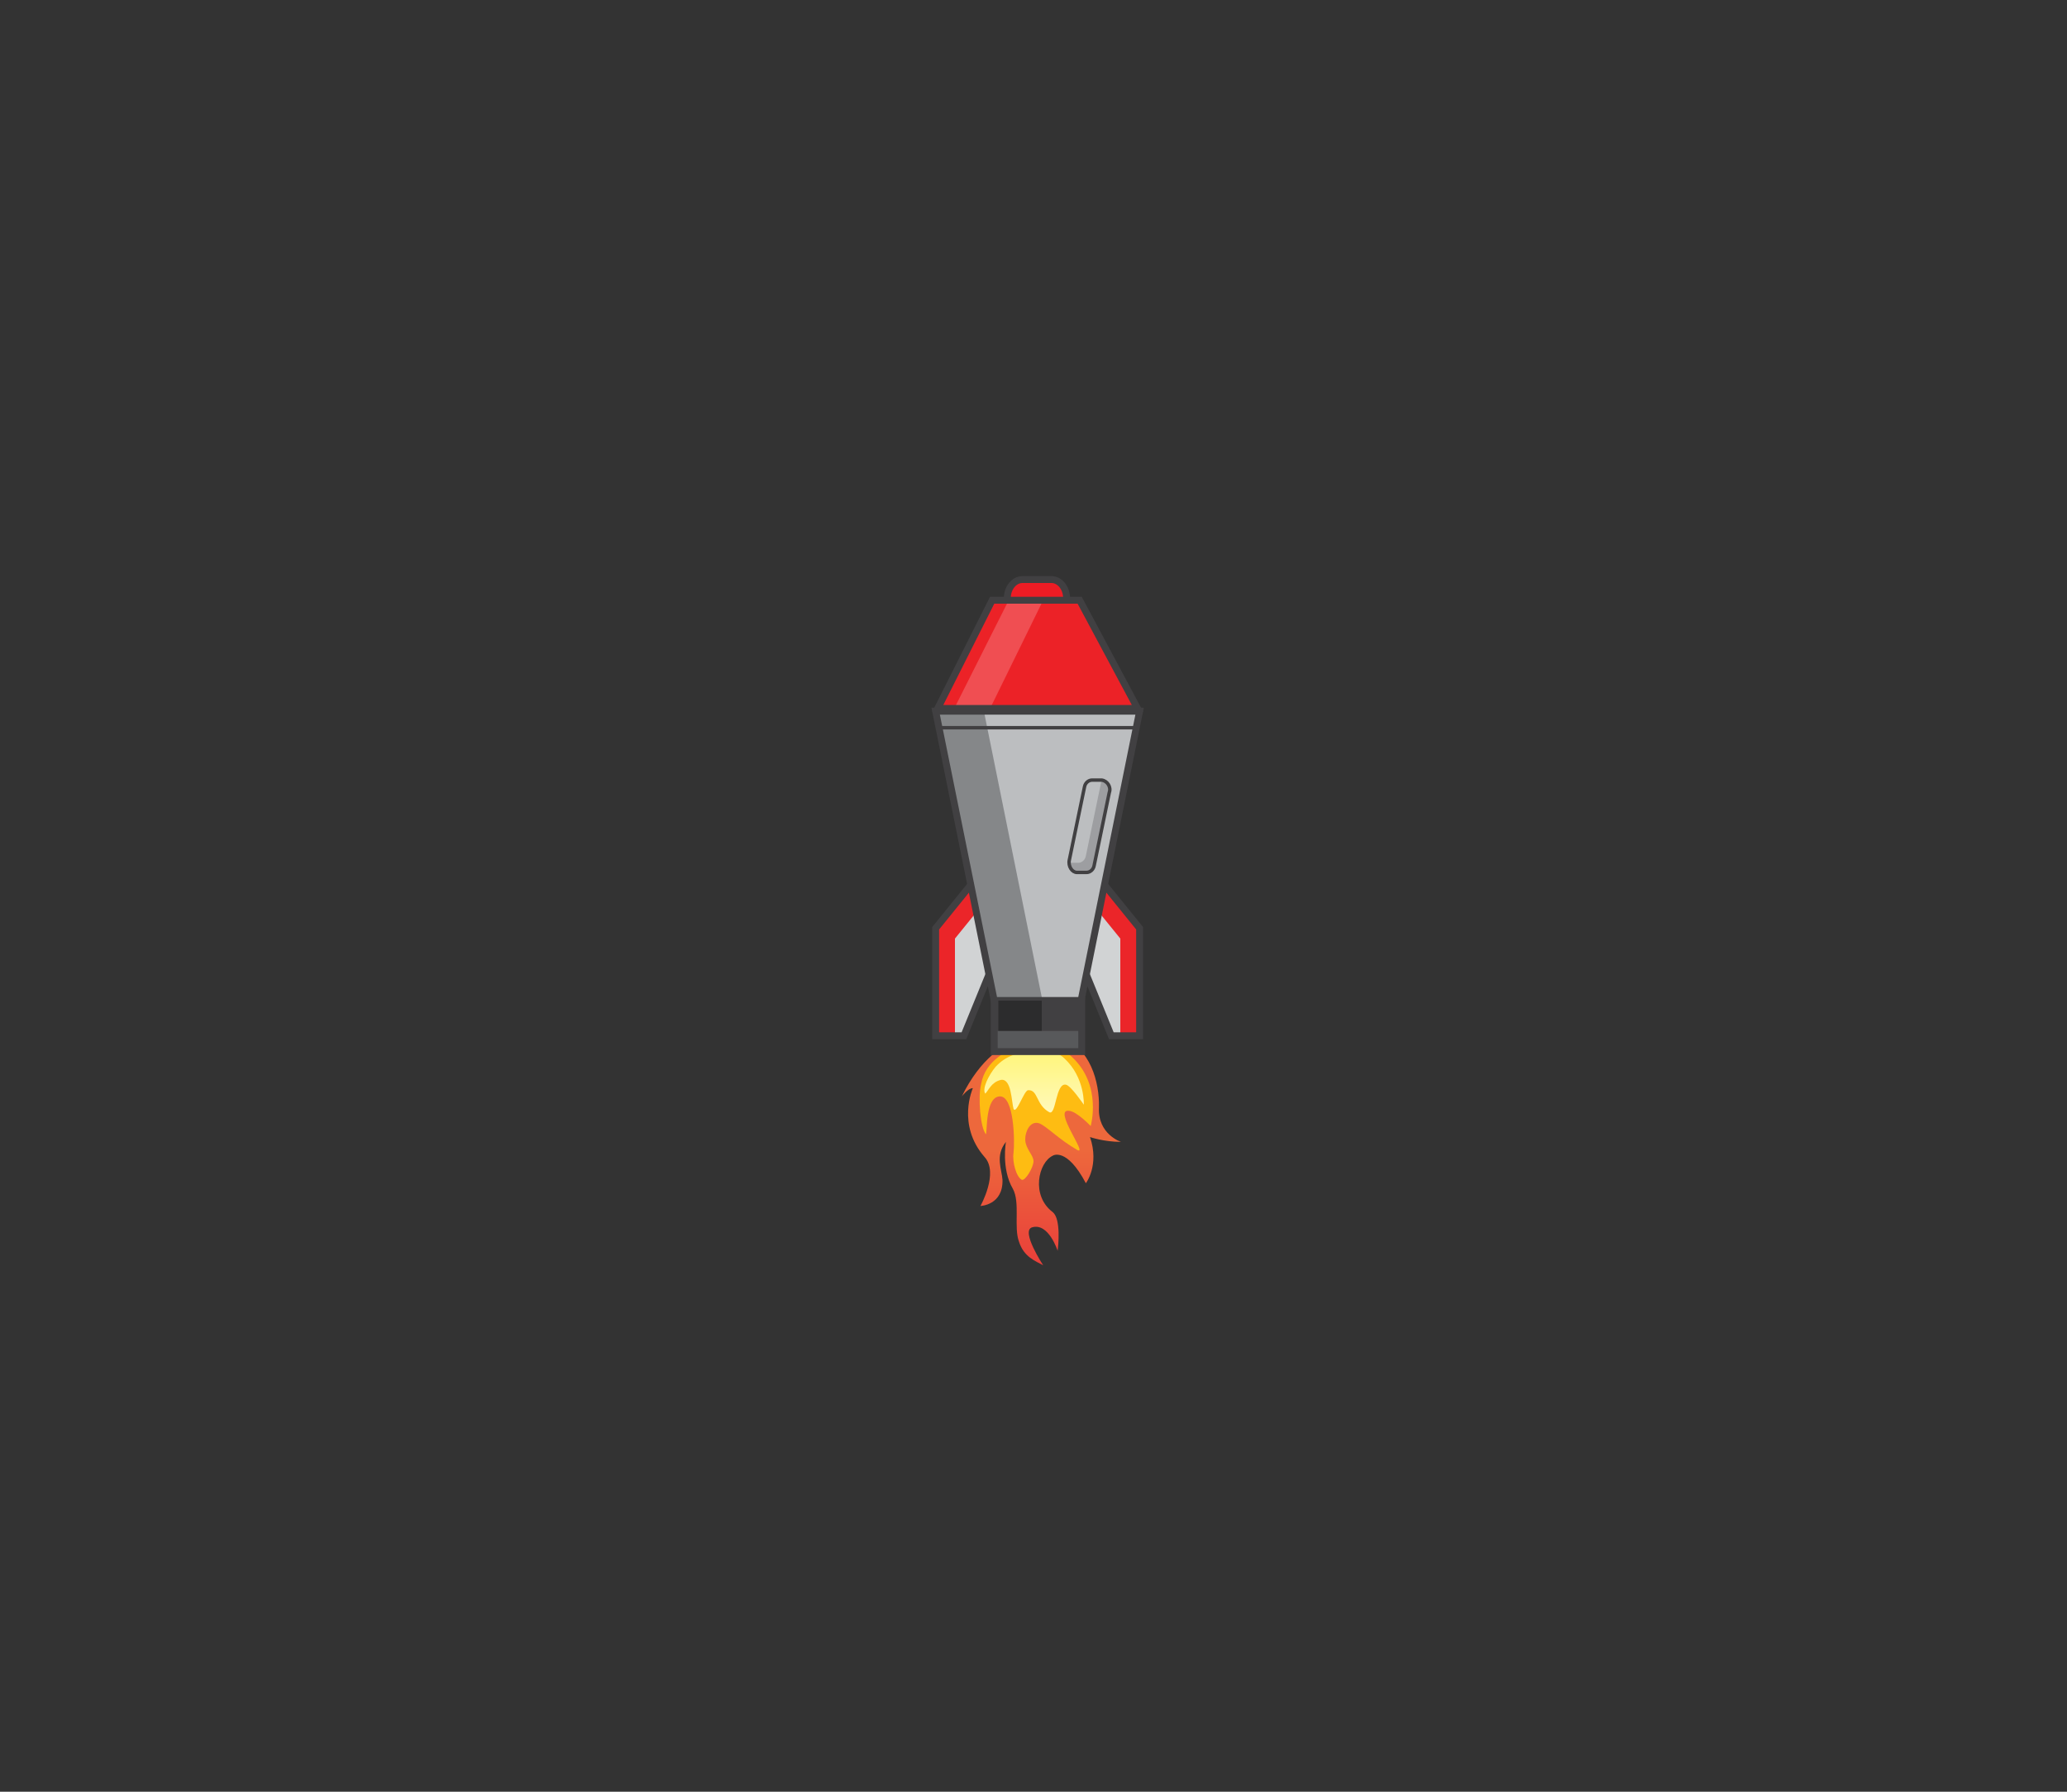 <?xml version="1.0" encoding="utf-8"?>
<!-- Generator: Adobe Illustrator 19.0.0, SVG Export Plug-In . SVG Version: 6.00 Build 0)  -->
<svg version="1.0" id="圖層_1" xmlns="http://www.w3.org/2000/svg" xmlns:xlink="http://www.w3.org/1999/xlink" x="0px" y="0px" width="300px" height="260px"
	 viewBox="0 0 300 260" style="enable-background:new 0 0 300 260;" xml:space="preserve">
<rect x="0" y="0" width="300" height="260" fill="#333333" stroke="none"/>
<style type="text/css">
	.st0{display:none;}
	.st1{display:inline;fill:url(#XMLID_2_);}
	.st2{display:inline;fill:#FEBC12;}
	.st3{display:inline;fill:url(#XMLID_3_);}
	.st4{fill:url(#XMLID_4_);}
	.st5{fill:#FEBC12;}
	.st6{fill:url(#XMLID_5_);}
	.st7{display:inline;fill:url(#XMLID_6_);}
	.st8{display:inline;fill:url(#XMLID_7_);}
	.st9{display:inline;fill:url(#XMLID_8_);}
	.st10{display:inline;fill:url(#XMLID_9_);}
	.st11{display:inline;fill:url(#XMLID_10_);}
	.st12{display:inline;fill:url(#XMLID_11_);}
	.st13{fill:#ED1C24;}
	.st14{fill:none;stroke:#414042;stroke-miterlimit:10;}
	.st15{fill:#EC2227;}
	.st16{opacity:0.2;fill:#FFFFFF;enable-background:new    ;}
	.st17{fill:#D1D3D4;}
	.st18{fill:#EB2529;}
	.st19{fill:#BCBEC0;}
	.st20{opacity:0.69;fill:#6D6E71;enable-background:new    ;}
	.st21{opacity:0.31;fill:#58595B;enable-background:new    ;}
	.st22{fill:none;stroke:#414042;stroke-width:0.5;stroke-miterlimit:10;}
	.st23{fill:#58595B;stroke:#414042;stroke-miterlimit:10;}
	.st24{fill:#414042;}
	.st25{opacity:0.32;enable-background:new    ;}
</style>
<g id="fire" class="st0">
	
		<linearGradient id="XMLID_2_" gradientUnits="userSpaceOnUse" x1="151.407" y1="167.036" x2="151.407" y2="200.357" gradientTransform="matrix(1 0 0 1 0 -16.508)">
		<stop  offset="0.493" style="stop-color:#ED683C"/>
		<stop  offset="1" style="stop-color:#E93E3A"/>
	</linearGradient>
	<path id="XMLID_378_" class="st1" d="M154.1,150.9c-3.5-1-7.3,0-10,2.4c-1.5,1.3-3.1,3.3-4.4,6c0,0,0.9-1.2,1.6-1.2
		c0,0-2.6,6.6,1.5,11.2c2,2.2,0.5,7.1,0.5,7.1s2.8-1.5,2.6-5c-0.1-1.5-1.5-3.5,0.1-5.5c0,0,0.1,3.7,1.8,6.6c1.1,2-0.1,3.7,0.6,5.7
		c0.7,2.1,1.8,4.9,2.9,5.5c0,0,0.1-4.9,2.8-7.2c2.7-2.3,1.2-8.8-0.2-10c0,0,2.6,0,4.2,6c0,0,2.2-2.4,0.9-6.5c0,0,1.7,1.3,4.3,1.3
		c0,0-4.3-2.4-4-6.4s0.5-8.5-3.2-9.8C155.3,151.2,154.7,151.1,154.1,150.9z"/>
	<path id="XMLID_377_" class="st2" d="M156,153.3c-2-1.8-4.8-2.3-7.3-1.6c-2.4,0.7-5.5,2.3-6.2,5.6c-0.5,2-0.7,4.8,0,5.7
		c0.2-0.5,0.4-4.5,2.4-4.8c2.1-0.2,1.2,7.2,1.8,8.8c0.5,1.2,0.7,1.7,1.6,2.1c0.5,0.2,1,0,1.2-0.4c0.4-0.7-1.2-3.5-0.7-4.6
		c0.4-1,1.5-1.8,2.6-1.5c1.1,0.4,2.1,2.8,4.9,4.4c1.3,0.7-3.2-6.1-0.9-5.7c1.1,0.1,2.6,2.9,2.6,2.9S160.3,157.2,156,153.3z"/>
	
		<linearGradient id="XMLID_3_" gradientUnits="userSpaceOnUse" x1="150.274" y1="168.635" x2="150.274" y2="178.286" gradientTransform="matrix(1 0 0 1 0 -16.508)">
		<stop  offset="0" style="stop-color:#FFF579"/>
		<stop  offset="1" style="stop-color:#FFF9BA"/>
	</linearGradient>
	<path id="XMLID_375_" class="st3" d="M154.6,153.2c-1.3-1.2-3.9-1.2-5.6-1c-1.8,0.2-3.1,1-4.5,2.6c-1,1.2-2,3.2-1.3,3.8
		c0.5-0.5,0.7-1.5,2.3-1.6c1.6-0.1,1.6,3.2,2,4.3c0.4,0.9,1.3-2.6,2-2.7c1.5-0.1,1.3,1.8,3.3,3.1c1,0.5,0.4-4.3,2-4
		c0.7,0.1,3.1,2.7,3.1,2.7S157.6,156,154.6,153.2z"/>
</g>
<g id="fire2">
	
		<linearGradient id="XMLID_4_" gradientUnits="userSpaceOnUse" x1="151.041" y1="122.549" x2="151.041" y2="156.181" gradientTransform="matrix(1 0 0 1 0 27.817)">
		<stop  offset="0.493" style="stop-color:#ED683C"/>
		<stop  offset="1" style="stop-color:#E93E3A"/>
	</linearGradient>
	<path id="XMLID_382_" class="st4" d="M154.1,150.7c-3.5-1-7.3,0-10.1,2.4c-1.5,1.3-3.1,3.3-4.4,6c0,0,0.9-1.2,1.6-1.2
		c0,0-2.4,5.3,1.7,10c2.1,2.3-0.6,7.1-0.6,7.1s3.3-0.1,3.2-3.8c-0.1-1.5-1.1-3.5,0.5-5.5c0,0-0.7,3.9,1,6.8c1.1,2,0.1,5.6,0.9,7.7
		c0.7,2.2,2.4,2.8,3.5,3.4c0,0-3.3-5-1.6-5.5c2.4-0.7,3.7,3.4,3.7,3.4c0.1-0.7,0.5-4.6-0.7-5.6c-3.2-2.4-2.1-7.2,0-8.2
		c0,0,2-1.3,4.8,4c0,0,2-2.6,0.6-6.7c0,0,2,0.7,4.5,0.7c0,0-3.4-1.1-3.2-5C159.6,157,158.2,152,154.1,150.7z"/>
	<path id="XMLID_381_" class="st5" d="M155.6,153.4c-2-1.8-4.4-2.6-7-1.8c-2.4,0.7-5.6,2.3-6.2,5.7c-0.5,2-0.1,6.4,0.7,7.3
		c0.2-0.5-0.1-5.4,2-5.5c2.1-0.1,2.2,6.6,2,8.2c-0.2,1.3,0.4,3.5,1.2,3.9c0.5,0.2,1.7-1.8,1.7-2.7s-1.2-1.8-1.2-3.2
		c0-1.1,0.7-2.7,2-2.3c1.1,0.4,2.8,2.3,5.6,3.9c1.5,0.7-3.7-6.1-1.2-5.7c1.1,0.1,3.1,2.2,3.1,2.2S160,157.5,155.6,153.4z"/>
	
		<linearGradient id="XMLID_5_" gradientUnits="userSpaceOnUse" x1="150.062" y1="124.602" x2="150.062" y2="133.626" gradientTransform="matrix(1 0 0 1 0 27.817)">
		<stop  offset="0" style="stop-color:#FFF579"/>
		<stop  offset="1" style="stop-color:#FFF9BA"/>
	</linearGradient>
	<path id="XMLID_379_" class="st6" d="M154.5,153.6c-1.3-1.3-3.5-1.2-5.1-1c-1.8,0.2-3.4,0.6-4.9,2.2c-1,1.2-2,3.2-1.5,3.9
		c0.5-0.5,0.9-1.7,2.3-2c1.5-0.2,1.5,3.1,1.8,4.2c0.4,0.9,1.5-2.6,2.1-2.7c1.5-0.1,1.1,2.1,3.1,3.2c1,0.5,0.9-4.3,2.4-4
		c0.7,0.1,2.6,2.9,2.6,2.9S157.5,156.4,154.5,153.6z"/>
</g>
<g id="fire3" class="st0">
	
		<linearGradient id="XMLID_6_" gradientUnits="userSpaceOnUse" x1="150.125" y1="208.036" x2="150.125" y2="243.549" gradientTransform="matrix(1 0 0 1 0 -56.74)">
		<stop  offset="0.493" style="stop-color:#ED683C"/>
		<stop  offset="1" style="stop-color:#E93E3A"/>
	</linearGradient>
	<path id="XMLID_386_" class="st7" d="M154.2,151.7c-3.9-1.1-8.1,0-11,2.7c-1.6,1.5-3.3,3.5-4.9,6.6c0,0,0.9-1.3,1.7-1.3
		c0,0-2.2,3.7-0.6,8.4c0.7,3.3,3.1,5.7,2.9,1.8c-0.1-1.6,2.8-4.9,2.8-1.6c0,0-0.9,4.3,1.1,7.5c1.2,2.1-0.4,6.1,0.4,8.4
		c0.7,2.3,2,1.8,3.2,2.6c0,0-3.9-5.3-0.7-9.6c1.6-2.2,1.1-5.4,3.4-6.6c0,0,1.6-0.2,4.6,5.6c0,0,1.1-3.7-0.5-8.1c0,0,2.4,3.7,5.3,3.7
		c0,0-2.4-4.4-2.1-8.7C160,158.8,158.7,153.1,154.2,151.7z"/>
	<path id="XMLID_385_" class="st2" d="M155.8,154.5c-2.2-2-4.8-2.8-7.6-2c-2.7,0.9-6.1,2.6-6.8,6.2c-0.5,2.2-0.1,7,0.7,8.1
		c0.2-0.5-0.1-5.7,2.2-6c2.3-0.2,2.4,7.1,2.1,8.9c-0.2,1.5,0.4,3.8,1.3,4.3c0.5,0.2,1.8-2.1,2-2.9c0-0.9-1.3-2.1-1.3-3.4
		c0-1.2,0.7-2.9,2.2-2.4c1.1,0.4,1.6,3.3,4.6,5c1.6,0.9-2.6-7.5,0-7.1c1.2,0.2,3.3,4.2,3.3,4.2S160.6,158.9,155.8,154.5z"/>
	
		<linearGradient id="XMLID_7_" gradientUnits="userSpaceOnUse" x1="149.623" y1="210.263" x2="149.623" y2="220.09" gradientTransform="matrix(1 0 0 1 0 -56.74)">
		<stop  offset="0" style="stop-color:#FFF579"/>
		<stop  offset="1" style="stop-color:#FFF9BA"/>
	</linearGradient>
	<path id="XMLID_384_" class="st8" d="M154.6,154.8c-1.5-1.3-3.8-1.3-5.6-1.1c-2,0.4-3.7,0.6-5.4,2.4c-1.1,1.3-2.2,3.4-1.6,4.2
		c0.5-0.5,0.9-2,2.6-2.1c1.6-0.1,1.6,3.3,2,4.5c0.4,1,1.6-2.8,2.2-2.9c1.7-0.1,1.2,2.2,3.3,3.4c1.1,0.6,0.9-4.8,2.7-4.4
		c0.9,0.1,2.7,3.2,2.7,3.2S157.9,157.8,154.6,154.8z"/>
	
		<linearGradient id="XMLID_8_" gradientUnits="userSpaceOnUse" x1="145.242" y1="233.285" x2="145.242" y2="243.128" gradientTransform="matrix(0.999 -3.979808e-002 3.979808e-002 0.999 -3.321 -49.782)">
		<stop  offset="0.493" style="stop-color:#ED683C"/>
		<stop  offset="1" style="stop-color:#E93E3A"/>
	</linearGradient>
	<path id="XMLID_383_" class="st9" d="M150.8,177.6c0,0-2.4,2.1-1.1,4.5c1.2,2.4,2.4,3.8,2.1,5.3c0,0,2.1-2.2,1.3-4
		C152.3,181.5,150.2,179.8,150.8,177.6z"/>
</g>
<g id="fire4" class="st0">
	
		<linearGradient id="XMLID_9_" gradientUnits="userSpaceOnUse" x1="150.98" y1="131.782" x2="150.98" y2="163.149" gradientTransform="matrix(1 0 0 1 0 18.59)">
		<stop  offset="0.493" style="stop-color:#ED683C"/>
		<stop  offset="1" style="stop-color:#E93E3A"/>
	</linearGradient>
	<path id="XMLID_396_" class="st10" d="M154.3,150.7c-3.8-1.1-7.9,0-10.9,2.7c-1.6,1.5-3.3,3.5-4.8,6.5c0,0,0.9-1.3,1.7-1.3
		c0,0-2.6,5.7,1.8,10.9c2.2,2.4,0.1-2.7,2.7-4.3c0,0-0.4,6.2,1.6,9.4c1.2,2.1,2.9-7.5,5.9-7.2c1.3,0.1,4.3,3.5,4.4,6.7
		c0.1,3.4-2,7.6-2,7.6c0.1-0.7,5.6-4.8,4.5-7c-2.6-4.9,0.4-5.7-2.1-9.9c0,0,3.2,2.3,6,2.3c0,0-3.7-1.1-3.4-5.4
		C160.1,157.8,158.9,152.1,154.3,150.7z"/>
	<path id="XMLID_395_" class="st2" d="M155.9,153.6c-2.2-2-4.6-2.8-7.5-2c-2.7,0.9-6,2.6-6.7,6.1c-0.5,2.2-0.1,6.8,0.7,7.9
		c0.2-0.5-0.1-5.7,2.2-6c2.3-0.2,2.4,7.1,2.1,8.8c-0.2,1.5,1.8-0.7,1.8-2.1c0-1.2,0.7-2.8,2.1-2.4c1.1,0.4,3.1,2.4,6,4.2
		c1.5,0.9-3.9-6.6-1.3-6.2c1.2,0.1,3.3,2.4,3.3,2.4S160.7,157.9,155.9,153.6z"/>
	
		<linearGradient id="XMLID_10_" gradientUnits="userSpaceOnUse" x1="150.092" y1="133.981" x2="150.092" y2="143.701" gradientTransform="matrix(1 0 0 1 0 18.59)">
		<stop  offset="0" style="stop-color:#FFF579"/>
		<stop  offset="1" style="stop-color:#FFF9BA"/>
	</linearGradient>
	<path id="XMLID_388_" class="st11" d="M154.7,153.8c-1.5-1.3-3.8-1.3-5.5-1c-2,0.4-3.7,0.6-5.3,2.3c-1.1,1.3-2.1,3.4-1.5,4.2
		c0.5-0.5,0.9-1.8,2.6-2.1c1.6-0.1,1.6,3.3,2,4.5c0.4,0.9,1.6-2.8,2.2-2.8c1.6-0.1,1.1,2.2,3.3,3.4c1.1,0.6,0.9-4.6,2.7-4.4
		c0.9,0.1,2.7,3.2,2.7,3.2S158,156.8,154.7,153.8z"/>
	
		<linearGradient id="XMLID_11_" gradientUnits="userSpaceOnUse" x1="150.108" y1="150.749" x2="150.108" y2="160.484" gradientTransform="matrix(0.999 -3.979808e-002 3.979808e-002 0.999 -3.321 25.548)">
		<stop  offset="0.493" style="stop-color:#ED683C"/>
		<stop  offset="1" style="stop-color:#E93E3A"/>
	</linearGradient>
	<path id="XMLID_387_" class="st12" d="M152.4,170.2c0,0-2.3,2.1-1.1,4.5c1.2,2.4,2.4,3.8,2.1,5.3c0,0,2.1-2.2,1.2-4
		C153.8,174.2,151.8,172.5,152.4,170.2z"/>
</g>
<g id="missile">
	<path id="XMLID_374_" class="st13" d="M152.6,89.5h-4.2c-1.2,0-2.2-1.2-2.2-2.7l0,0c0-1.5,1-2.7,2.2-2.7h4.2c1.2,0,2.2,1.2,2.2,2.7
		l0,0C154.8,88.3,153.8,89.5,152.6,89.5z"/>
	<path id="XMLID_359_" class="st14" d="M152.6,89.5h-4.2c-1.2,0-2.2-1.2-2.2-2.7l0,0c0-1.5,1-2.7,2.2-2.7h4.2c1.2,0,2.2,1.2,2.2,2.7
		l0,0C154.8,88.3,153.8,89.5,152.6,89.5z"/>
	<polygon id="XMLID_111_" class="st15" points="136.1,102.8 144,87.1 156.7,87.1 165.1,102.8 	"/>
	<polygon id="XMLID_373_" class="st16" points="146.4,87.1 138.5,102.8 143.7,102.8 151.4,87.1 	"/>
	<polygon id="XMLID_354_" class="st14" points="136.1,102.8 144,87.1 156.7,87.1 165.1,102.8 	"/>
	<polygon id="XMLID_350_" class="st17" points="135.8,150.3 135.8,134.7 144.3,124.2 148.4,129.5 139.9,150.3 	"/>
	<polygon id="XMLID_372_" class="st18" points="138.6,136.2 146.3,126.7 144.3,124.2 135.8,134.7 135.8,150.3 138.6,150.3 	"/>
	<polygon id="XMLID_339_" class="st14" points="135.8,150.3 135.8,134.7 144.3,124.2 148.4,129.5 139.9,150.3 	"/>
	<polygon id="XMLID_399_" class="st17" points="165.4,150.3 165.4,134.7 156.9,124.2 152.8,129.5 161.3,150.3 	"/>
	<polygon id="XMLID_398_" class="st18" points="162.6,136.2 154.9,126.7 156.9,124.2 165.4,134.7 165.4,150.3 162.6,150.3 	"/>
	<polygon id="XMLID_397_" class="st14" points="165.4,150.3 165.4,134.7 156.9,124.2 152.8,129.5 161.3,150.3 	"/>
	<polygon id="XMLID_112_" class="st19" points="144.3,145.2 135.8,103.2 165.4,103.2 156.9,145.2 	"/>
	<polygon id="XMLID_360_" class="st20" points="135.8,103.2 144.3,145.2 151.3,145.2 142.8,103.2 	"/>
	<path id="XMLID_380_" class="st21" d="M159.9,113.3L159.9,113.3c-0.1,0.1-0.1,0.1-0.1,0.3l-2.2,10.6c-0.1,0.6-0.6,1-1.1,1h-1.3
		c0,0.7,0.5,1.5,1.1,1.5h1.4c0.5,0,1-0.4,1.1-1L161,115C161.3,114.2,160.7,113.3,159.9,113.3z"/>
	<path id="XMLID_352_" class="st22" d="M161,115l-2.2,10.6c-0.1,0.6-0.6,1-1.1,1h-1.4c-0.7,0-1.3-0.9-1.1-1.8l2.2-10.6
		c0.1-0.6,0.6-1,1.1-1h1.4C160.7,113.3,161.3,114.2,161,115z"/>
	<polygon id="XMLID_355_" class="st14" points="144.3,145.2 135.8,103.2 165.4,103.2 156.9,145.2 	"/>
	<rect id="XMLID_376_" x="144.3" y="145.2" class="st23" width="12.7" height="7.4"/>
	<rect id="XMLID_113_" x="144.3" y="145.2" class="st24" width="12.7" height="4.4"/>
	<rect id="XMLID_357_" x="144.9" y="145.2" class="st25" width="6.3" height="4.4"/>
	<line id="XMLID_358_" class="st22" x1="136.2" y1="105.6" x2="165.1" y2="105.6"/>
</g>
</svg>
